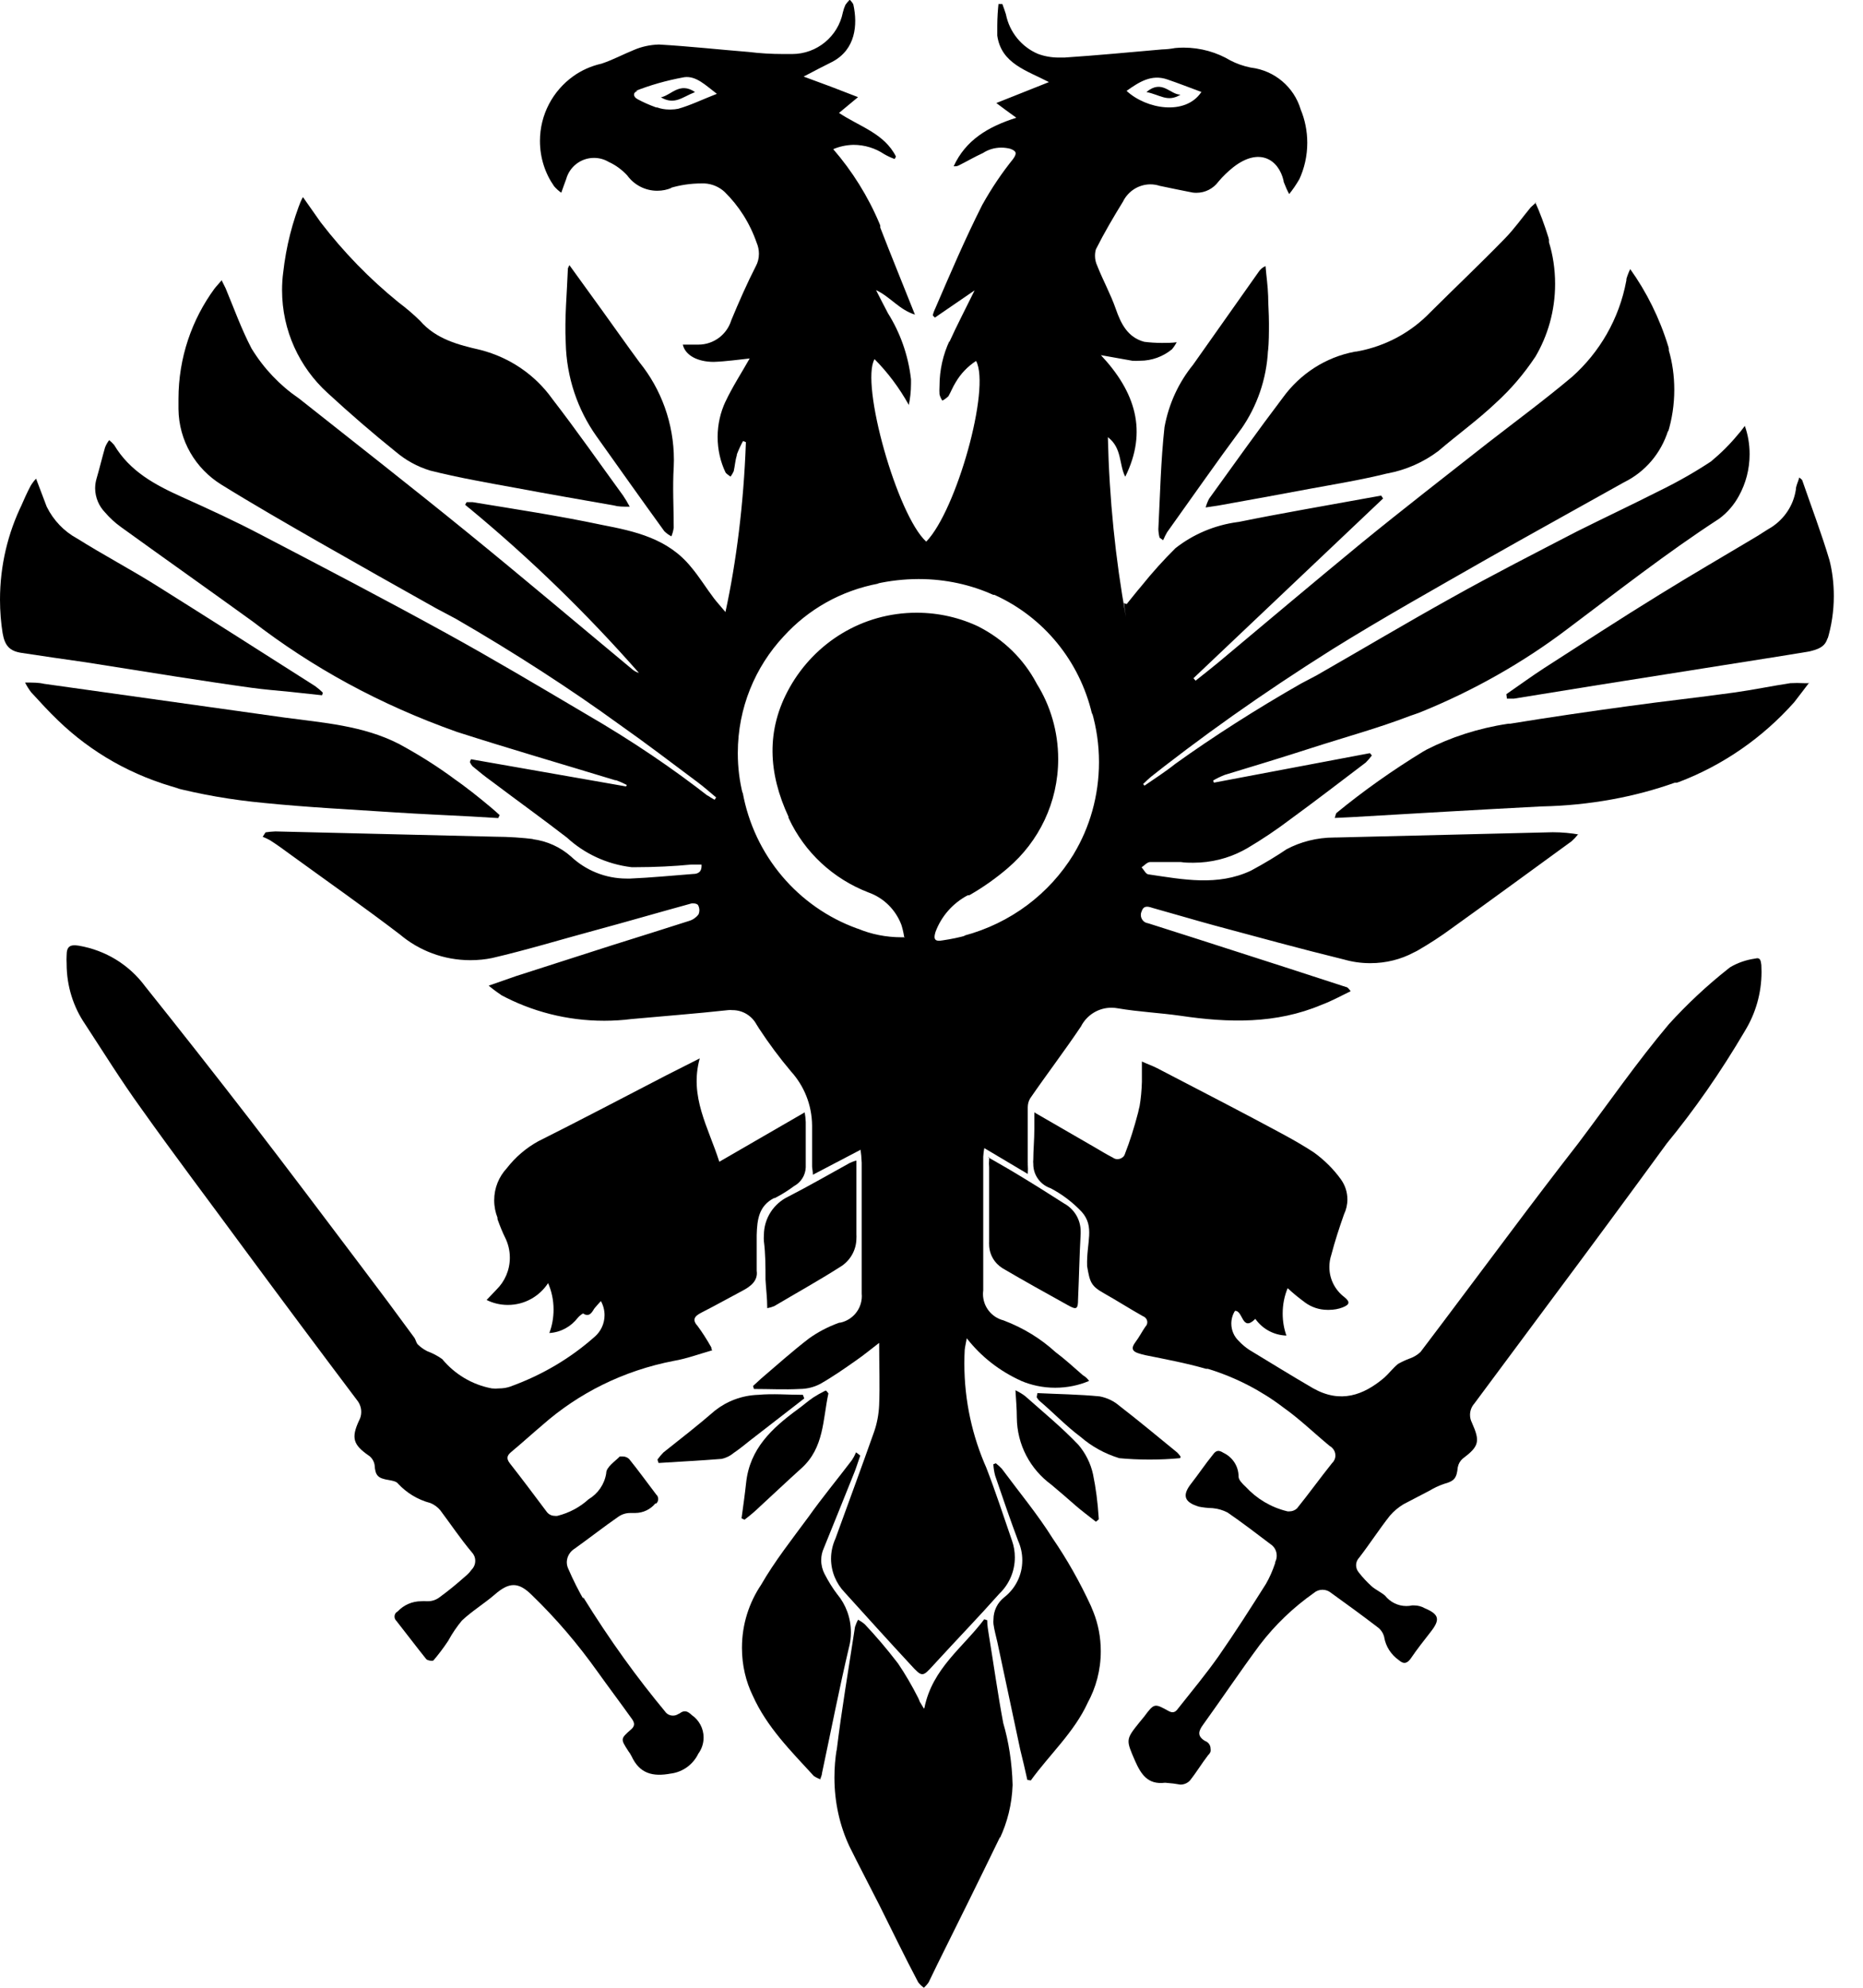 <!-- Generated by IcoMoon.io -->
<svg version="1.1" xmlns="http://www.w3.org/2000/svg" width="30" height="32" viewBox="0 0 30 32">
<title>faction_crucible</title>
<path d="M3.57 4.514l0.063 0.127c0.136 0.326 0.254 0.657 0.418 0.97 0.198 0.323 0.454 0.591 0.755 0.798l0.009 0.006c0.902 0.714 1.806 1.421 2.697 2.145s1.782 1.478 2.673 2.218c0.029 0.024 0.063 0.043 0.101 0.054l0.002 0c-0.851-0.967-1.753-1.841-2.719-2.641l-0.040-0.032-0.039-0.033 0.024-0.042h0.096c0.694 0.114 1.39 0.219 2.082 0.366 0.534 0.103 1.062 0.219 1.434 0.676 0.136 0.16 0.247 0.344 0.372 0.508 0.048 0.063 0.105 0.123 0.184 0.219 0.175-0.805 0.293-1.745 0.328-2.706l0.001-0.029-0.046-0.018c-0.033 0.060-0.067 0.132-0.096 0.207l-0.004 0.012v0.013c-0.026 0.081-0.031 0.171-0.050 0.254-0.015 0.033-0.032 0.062-0.053 0.088l0.001-0.001c-0.028-0.024-0.070-0.044-0.083-0.074-0.078-0.165-0.124-0.359-0.124-0.564s0.046-0.398 0.127-0.572l-0.003 0.008c0.116-0.247 0.265-0.475 0.392-0.7-0.175 0.018-0.377 0.048-0.578 0.055-0.258 0-0.458-0.103-0.499-0.278h0.25c0 0 0.001 0 0.001 0 0.247 0 0.457-0.162 0.528-0.386l0.001-0.004c0.123-0.296 0.252-0.591 0.398-0.876 0.030-0.056 0.048-0.123 0.048-0.194 0-0.001 0-0.002 0-0.003v0c-0-0.062-0.013-0.122-0.036-0.176l0.001 0.003c-0.112-0.323-0.29-0.599-0.518-0.823l-0-0c-0.086-0.079-0.2-0.13-0.325-0.136l-0.001-0h-0.035c-0.002 0-0.005-0-0.008-0-0.178 0-0.349 0.026-0.51 0.075l0.012-0.003h0.013c-0.068 0.029-0.147 0.046-0.23 0.046-0.197 0-0.371-0.095-0.48-0.242l-0.001-0.002c-0.083-0.090-0.181-0.164-0.292-0.216l-0.006-0.002c-0.068-0.042-0.151-0.067-0.24-0.067-0.213 0-0.393 0.144-0.447 0.339l-0.001 0.003c-0.024 0.063-0.046 0.127-0.079 0.219-0.043-0.031-0.080-0.064-0.113-0.102l-0.001-0.001c-0.144-0.204-0.229-0.457-0.229-0.731 0-0.428 0.211-0.808 0.534-1.040l0.004-0.003c0.13-0.093 0.283-0.162 0.449-0.2l0.008-0.002c0.177-0.059 0.344-0.149 0.517-0.219 0.119-0.052 0.258-0.084 0.404-0.088l0.001-0c0.484 0.028 0.965 0.081 1.449 0.12 0.167 0.021 0.36 0.033 0.555 0.033 0.008 0 0.016-0 0.024-0h0.095c0.006 0 0.013 0 0.020 0 0.403 0 0.74-0.286 0.817-0.667l0.001-0.005c0.011-0.046 0.025-0.086 0.043-0.124l-0.002 0.004c0.022-0.031 0.045-0.058 0.070-0.083l0-0c0.022 0.028 0.053 0.055 0.059 0.085 0.068 0.315 0.039 0.718-0.344 0.917-0.142 0.070-0.282 0.144-0.458 0.236l0.438 0.162 0.438 0.169-0.306 0.254c0.326 0.219 0.729 0.328 0.917 0.703l-0.022 0.039c-0.065-0.024-0.121-0.051-0.174-0.082l0.005 0.003c-0.139-0.093-0.31-0.149-0.495-0.149h-0c-0.118 0.003-0.229 0.028-0.33 0.072l0.006-0.002c0.305 0.352 0.56 0.758 0.746 1.201l0.011 0.030v0.031c0.177 0.458 0.366 0.917 0.558 1.401-0.254-0.079-0.396-0.287-0.626-0.394 0.066 0.127 0.127 0.252 0.193 0.374 0.192 0.305 0.324 0.666 0.369 1.054l0.001 0.012v0.068c0 0 0 0 0 0 0 0.123-0.014 0.243-0.039 0.359l0.002-0.011v-0.011c-0.157-0.28-0.339-0.521-0.55-0.734l0 0c-0.232 0.394 0.363 2.511 0.832 2.938 0.486-0.499 1.040-2.469 0.803-2.909-0.136 0.089-0.248 0.206-0.328 0.343l-0.003 0.005c-0.044 0.070-0.074 0.149-0.114 0.219-0.028 0.028-0.061 0.052-0.096 0.071l-0.002 0.001c-0.020-0.029-0.036-0.062-0.045-0.098l-0.001-0.002c-0.001-0.020-0.002-0.043-0.002-0.066s0.001-0.046 0.002-0.069l-0 0.003c0-0 0-0.001 0-0.002 0-0.261 0.058-0.509 0.162-0.731l-0.004 0.011v0.011c0.123-0.271 0.261-0.534 0.407-0.832l-0.639 0.438-0.035-0.035c0.011-0.045 0.026-0.084 0.045-0.121l-0.002 0.003c0.236-0.547 0.477-1.112 0.753-1.659 0.157-0.281 0.322-0.523 0.505-0.75l-0.008 0.010c0.066-0.092 0.057-0.129-0.046-0.166-0.043-0.011-0.092-0.018-0.142-0.018v0c-0.001 0-0.002 0-0.003 0-0.108 0-0.21 0.032-0.294 0.087l0.002-0.001c-0.134 0.061-0.261 0.136-0.392 0.201-0.015 0.008-0.033 0.013-0.053 0.013-0.001 0-0.002 0-0.002-0h-0.026c0.193-0.42 0.552-0.637 1.009-0.781l-0.169-0.123-0.153-0.114 0.847-0.337c-0.361-0.188-0.768-0.298-0.832-0.749 0-0.050 0-0.107 0-0.164 0.001-0.127 0.009-0.252 0.023-0.375l-0.002 0.016v0.015h0.061c0.020 0.055 0.042 0.114 0.057 0.164 0.058 0.292 0.255 0.528 0.517 0.639l0.006 0.002c0.098 0.036 0.211 0.057 0.329 0.057 0.002 0 0.004 0 0.006-0h0.083c0.525-0.035 1.049-0.085 1.574-0.131 0.074-0.002 0.145-0.010 0.214-0.023l-0.008 0.001c0.042-0.004 0.090-0.007 0.139-0.007 0.278 0 0.538 0.076 0.761 0.21l-0.007-0.004c0.097 0.051 0.209 0.091 0.327 0.115l0.008 0.001c0.382 0.048 0.69 0.315 0.797 0.67l0.002 0.007c0.066 0.158 0.105 0.341 0.105 0.534 0 0.212-0.047 0.413-0.131 0.593l0.004-0.009c-0.053 0.092-0.107 0.17-0.167 0.244l0.003-0.003c-0.031-0.057-0.061-0.124-0.087-0.193l-0.003-0.010v-0.011c-0.079-0.344-0.392-0.545-0.81-0.219-0.090 0.072-0.17 0.149-0.241 0.234l-0.002 0.003c-0.081 0.107-0.208 0.175-0.35 0.175-0.002 0-0.003 0-0.005-0h0c-0.001 0-0.002 0-0.002 0-0.036 0-0.072-0.005-0.105-0.014l0.003 0.001c-0.162-0.031-0.324-0.066-0.484-0.099-0.045-0.015-0.097-0.024-0.151-0.024v0c-0.191 0.002-0.355 0.112-0.436 0.271l-0.001 0.003c-0.155 0.252-0.306 0.508-0.438 0.771-0.010 0.032-0.015 0.068-0.015 0.106 0 0.055 0.012 0.108 0.034 0.155l-0.001-0.002c0.094 0.239 0.219 0.464 0.302 0.703s0.193 0.458 0.458 0.528c0.085 0.011 0.184 0.018 0.284 0.018 0.001 0 0.002 0 0.002 0h-0c0.079 0 0.158 0 0.236-0.011v0c-0.023 0.044-0.049 0.082-0.079 0.117l0-0.001c-0.139 0.113-0.318 0.182-0.513 0.182-0.001 0-0.001 0-0.002 0h0c-0.018 0.001-0.039 0.002-0.060 0.002s-0.042-0.001-0.063-0.002l0.003 0-0.506-0.090c0.556 0.593 0.755 1.224 0.392 1.957-0.103-0.197-0.048-0.46-0.28-0.637 0.023 1.001 0.122 1.961 0.291 2.897l-0.017-0.113-0.015-0.112 0.044 0.015c0.079-0.096 0.155-0.195 0.236-0.289 0.179-0.223 0.359-0.422 0.549-0.61l0.001-0.001c0.281-0.221 0.627-0.371 1.005-0.421l0.011-0.001c0.687-0.14 1.384-0.258 2.077-0.385l0.219-0.039 0.031 0.046-3.054 2.894 0.035 0.039c0.123-0.098 0.245-0.193 0.366-0.293 0.766-0.641 1.532-1.287 2.299-1.918 0.67-0.547 1.355-1.077 2.034-1.611 0.46-0.357 0.917-0.694 1.362-1.068 0.446-0.397 0.759-0.934 0.873-1.542l0.003-0.017v-0.018c0.018-0.061 0.039-0.113 0.064-0.163l-0.002 0.005c0.262 0.366 0.474 0.791 0.613 1.247l0.008 0.031v0.031c0.056 0.189 0.088 0.406 0.088 0.631 0 0.001 0 0.002 0 0.002v-0c-0 0.24-0.036 0.472-0.103 0.691l0.004-0.017v-0.018c-0.115 0.369-0.371 0.665-0.703 0.83l-0.008 0.004c-0.738 0.414-1.482 0.823-2.215 1.239-0.83 0.475-1.664 0.941-2.478 1.447-1.15 0.724-2.126 1.419-3.062 2.163l0.069-0.053 0.072-0.055c-0.046 0.039-0.090 0.077-0.129 0.116v0l0.022 0.026c0.164-0.114 0.331-0.219 0.495-0.35 0.601-0.432 1.303-0.881 2.027-1.294l0.249-0.131c0.727-0.416 1.447-0.845 2.176-1.25 0.657-0.368 1.34-0.716 2.014-1.066 0.438-0.219 0.876-0.425 1.313-0.646 0.342-0.167 0.629-0.334 0.903-0.518l-0.027 0.017-0.028 0.018c0.162-0.132 0.305-0.276 0.434-0.432l0.004-0.005c0.033-0.035 0.059-0.072 0.107-0.134 0.049 0.136 0.077 0.292 0.077 0.455 0 0.243-0.062 0.472-0.172 0.671l0.004-0.007c-0.081 0.151-0.19 0.277-0.321 0.374l-0.003 0.002c-0.845 0.549-1.637 1.171-2.443 1.775-0.708 0.537-1.518 0.998-2.386 1.347l-0.071 0.025-0.070 0.024c-0.517 0.199-1.051 0.344-1.578 0.514-0.468 0.151-0.941 0.296-1.412 0.438-0.073 0.029-0.134 0.059-0.193 0.094l0.007-0.004 0.011 0.035 2.513-0.475 0.031 0.037c-0.031 0.042-0.063 0.079-0.098 0.114l-0 0c-0.403 0.306-0.808 0.617-1.219 0.917-0.208 0.158-0.445 0.318-0.692 0.464l-0.035 0.019-0.037 0.020c-0.231 0.121-0.504 0.193-0.794 0.193-0.001 0-0.002 0-0.003 0h0c-0.066 0-0.131 0-0.197-0.011v0c-0.101 0-0.219 0-0.335 0h-0.16c-0.048 0-0.092 0.055-0.138 0.085 0.037 0.039 0.070 0.114 0.114 0.114 0.552 0.081 1.11 0.193 1.648-0.061 0.227-0.122 0.414-0.236 0.594-0.358l-0.023 0.015c0.224-0.12 0.49-0.19 0.772-0.19 0.002 0 0.005 0 0.007 0h0.015l3.494-0.085c0.149 0 0.294 0.014 0.435 0.039l-0.015-0.002h-0.015c-0.031 0.040-0.064 0.075-0.1 0.107l-0.001 0.001c-0.644 0.468-1.285 0.939-1.933 1.403-0.165 0.122-0.355 0.246-0.551 0.359l-0.029 0.015-0.031 0.015c-0.202 0.108-0.442 0.171-0.697 0.171-0.001 0-0.003 0-0.004 0h0c-0.15-0-0.294-0.022-0.431-0.062l0.011 0.003c-0.698-0.171-1.39-0.361-2.082-0.547-0.331-0.090-0.657-0.188-0.989-0.28-0.068-0.020-0.149-0.057-0.186 0.046-0.009 0.019-0.015 0.040-0.015 0.063v0c0 0 0 0 0 0 0 0.053 0.030 0.099 0.074 0.122l0.001 0c0.012 0.005 0.027 0.010 0.042 0.013l0.002 0 0.784 0.25 1.423 0.458 0.976 0.317c0.020 0 0.039 0.018 0.077 0.068-0.158 0.077-0.309 0.16-0.468 0.219-0.736 0.311-1.5 0.291-2.27 0.177-0.335-0.048-0.674-0.063-1.009-0.12-0.032-0.006-0.068-0.010-0.105-0.010-0.211 0-0.395 0.119-0.487 0.294l-0.001 0.003c-0.267 0.398-0.552 0.771-0.821 1.162-0.025 0.041-0.039 0.091-0.039 0.144v0 0.893c0 0.003 0.001 0.006 0.001 0.010s-0 0.007-0.001 0.010l0-0c0.002 0.024 0.003 0.052 0.003 0.080s-0.001 0.056-0.003 0.084l0-0.004-0.7-0.416c-0.008 0.040-0.014 0.089-0.017 0.138l-0 0.004v2.15c-0.002 0.017-0.004 0.037-0.004 0.057 0 0.204 0.14 0.376 0.329 0.424l0.003 0.001c0.324 0.123 0.603 0.297 0.84 0.514l-0.002-0.002c0.153 0.114 0.296 0.247 0.438 0.37 0.040 0.023 0.074 0.054 0.1 0.091l0.001 0.001c-0.162 0.070-0.35 0.11-0.547 0.11s-0.386-0.041-0.556-0.114l0.009 0.003c-0.352-0.159-0.646-0.392-0.872-0.68l-0.004-0.005c-0.015 0.085-0.028 0.134-0.033 0.184-0.004 0.066-0.006 0.144-0.006 0.222 0 0.603 0.129 1.175 0.36 1.692l-0.011-0.026c0.153 0.392 0.282 0.792 0.42 1.191 0.028 0.079 0.044 0.17 0.044 0.264 0 0.23-0.096 0.438-0.25 0.585l-0 0c-0.328 0.37-0.672 0.725-1.011 1.095l-0.046 0.050c-0.179 0.197-0.184 0.204-0.37 0-0.359-0.387-0.711-0.777-1.064-1.167-0.134-0.14-0.217-0.329-0.219-0.538v-0c0-0.117 0.026-0.229 0.072-0.329l-0.002 0.005c0.208-0.574 0.42-1.147 0.622-1.718 0.046-0.129 0.076-0.279 0.083-0.435l0-0.003c0.013-0.32 0-0.639 0-0.998-0.14 0.107-0.25 0.199-0.368 0.28-0.19 0.134-0.381 0.267-0.582 0.381-0.095 0.050-0.208 0.080-0.328 0.081h-0c-0.245 0.013-0.493 0-0.738 0l-0.015-0.048 0.131-0.12c0.256-0.219 0.501-0.438 0.768-0.644 0.142-0.102 0.306-0.189 0.481-0.252l0.014-0.004h0.013c0.199-0.044 0.345-0.219 0.345-0.428 0-0.014-0.001-0.027-0.002-0.040l0 0.002v-2.108c-0.003-0.080-0.010-0.156-0.021-0.23l0.001 0.011v0.011l-0.766 0.401c0-0.061-0.013-0.099-0.013-0.136 0-0.188 0-0.377 0-0.565 0-0.026 0-0.057 0-0.088-0.002-0.338-0.131-0.645-0.342-0.877l0.001 0.001c-0.18-0.213-0.356-0.449-0.517-0.695l-0.017-0.028-0.018-0.028c-0.075-0.14-0.22-0.234-0.388-0.234-0.002 0-0.003 0-0.004 0h0c-0.010-0.001-0.022-0.002-0.034-0.002s-0.024 0.001-0.035 0.002l0.001-0c-0.521 0.057-1.040 0.096-1.561 0.144-0.13 0.017-0.281 0.027-0.433 0.027-0.606 0-1.176-0.152-1.674-0.421l0.019 0.009c-0.078-0.052-0.145-0.102-0.209-0.156l0.003 0.003 0.438-0.153 1.554-0.499c0.414-0.131 0.827-0.258 1.241-0.392 0.060-0.019 0.111-0.056 0.146-0.104l0.001-0.001c0.008-0.019 0.013-0.041 0.013-0.063 0-0.001 0-0.002-0-0.002v0c-0-0.031-0.008-0.059-0.022-0.084l0 0.001c-0.013-0.024-0.083-0.035-0.114-0.024-0.525 0.144-1.046 0.296-1.572 0.438s-1.081 0.311-1.629 0.438c-0.105 0.022-0.225 0.035-0.349 0.035-0.433 0-0.829-0.155-1.136-0.414l0.003 0.002c-0.574-0.438-1.167-0.854-1.751-1.278-0.114-0.083-0.219-0.162-0.344-0.241-0.033-0.019-0.072-0.037-0.112-0.053l-0.006-0.002 0.046-0.072c0.045-0.007 0.1-0.013 0.156-0.015l0.004-0 3.533 0.085c0.222 0.001 0.439 0.015 0.652 0.042l-0.026-0.003h-0.024c0.242 0.030 0.456 0.131 0.625 0.281l-0.001-0.001c0.234 0.22 0.55 0.355 0.898 0.355 0.001 0 0.001 0 0.002 0h0.052c0.344-0.015 0.676-0.048 1.014-0.074 0.079 0 0.144-0.033 0.136-0.151h-0.169c-0.269 0.026-0.582 0.042-0.9 0.042h-0.057c-0.406-0.049-0.764-0.221-1.043-0.478l0.001 0.001c-0.394-0.304-0.803-0.598-1.197-0.895-0.116-0.083-0.219-0.166-0.324-0.254-0.017-0.019-0.031-0.042-0.041-0.066l-0.001-0.002 0.018-0.044 2.498 0.438 0.011-0.024c-0.047-0.025-0.104-0.051-0.163-0.073l-0.010-0.003h-0.013c-0.847-0.258-1.701-0.506-2.546-0.777-1.251-0.443-2.335-1.040-3.3-1.785l0.027 0.020c-0.711-0.514-1.425-1.018-2.137-1.532-0.098-0.070-0.184-0.149-0.259-0.237l-0.002-0.002c-0.096-0.1-0.156-0.235-0.158-0.385v-0c0-0.058 0.009-0.114 0.025-0.166l-0.001 0.004c0.048-0.164 0.088-0.333 0.136-0.499 0.018-0.044 0.040-0.083 0.067-0.117l-0.001 0.001c0.030 0.024 0.057 0.050 0.080 0.078l0.001 0.001c0.254 0.425 0.657 0.641 1.095 0.838s0.852 0.387 1.261 0.602c1.003 0.523 2.005 1.046 2.995 1.591 0.753 0.414 1.491 0.854 2.233 1.292 0.761 0.441 1.41 0.882 2.026 1.364l-0.038-0.029-0.026-0.024c0.034 0.025 0.075 0.050 0.116 0.073l0.007 0.003 0.024-0.037c-0.098-0.081-0.195-0.169-0.298-0.245-0.418-0.313-0.832-0.628-1.261-0.93-0.782-0.568-1.691-1.157-2.631-1.7l-0.154-0.082-0.166-0.088c-0.624-0.35-1.252-0.703-1.876-1.060-0.53-0.304-1.062-0.609-1.585-0.933-0.411-0.256-0.681-0.703-0.687-1.214v-0.001c0-0.046 0-0.101 0-0.155 0-0.002 0-0.005 0-0.007 0-0.665 0.216-1.28 0.582-1.779l-0.006 0.008c0.037-0.048 0.079-0.090 0.131-0.153zM14.56 15.083c-0.012-0.076-0.028-0.143-0.049-0.207l0.003 0.010c-0.093-0.242-0.282-0.428-0.519-0.515l-0.006-0.002c-0.577-0.222-1.033-0.65-1.286-1.192l-0.006-0.014v-0.015c-0.324-0.698-0.368-1.394 0.020-2.082 0.407-0.722 1.169-1.202 2.043-1.202 0.364 0 0.709 0.083 1.016 0.232l-0.014-0.006c0.401 0.205 0.721 0.52 0.927 0.906l0.006 0.012c0.216 0.344 0.345 0.763 0.345 1.212 0 0.701-0.313 1.329-0.808 1.752l-0.003 0.003c-0.183 0.157-0.386 0.302-0.602 0.427l-0.020 0.010h-0.022c-0.242 0.128-0.427 0.338-0.521 0.592l-0.002 0.008c-0.035 0.114 0 0.149 0.116 0.127 0.142-0.021 0.265-0.047 0.385-0.080l-0.022 0.005h-0.020c0.756-0.201 1.378-0.676 1.766-1.309l0.007-0.013c0.253-0.421 0.403-0.93 0.403-1.473 0-0.281-0.040-0.552-0.115-0.809l0.005 0.020v0.022c-0.201-0.866-0.785-1.565-1.559-1.919l-0.017-0.007h-0.018c-0.352-0.16-0.763-0.254-1.197-0.254-0.003 0-0.005 0-0.008 0h0c-0.233 0.001-0.46 0.027-0.678 0.076l0.021-0.004h0.020c-0.612 0.114-1.139 0.419-1.53 0.849l-0.002 0.002c-0.457 0.49-0.738 1.15-0.738 1.876 0 0.002 0 0.003 0 0.005v-0c0 0.001 0 0.001 0 0.002 0 0.228 0.028 0.449 0.081 0.66l-0.004-0.019v-0.020c0.184 1.029 0.898 1.856 1.843 2.198l0.020 0.006c0.206 0.086 0.446 0.136 0.697 0.136 0.001 0 0.002 0 0.004 0h0.055zM11.543 1.51c-0.182-0.138-0.333-0.293-0.525-0.267-0.296 0.054-0.556 0.13-0.805 0.229l0.028-0.010h0.028c-0.081 0.026-0.077 0.096 0 0.136 0.084 0.046 0.183 0.090 0.285 0.127l0.015 0.005h0.015c0.057 0.021 0.123 0.033 0.192 0.033 0.003 0 0.005-0 0.008-0h-0c0.005 0 0.011 0 0.018 0 0.041 0 0.081-0.004 0.12-0.012l-0.004 0.001c0.204-0.057 0.392-0.151 0.63-0.243zM19.345 1.48c-0.19-0.070-0.368-0.14-0.547-0.201-0.261-0.090-0.46 0.046-0.657 0.184 0.32 0.296 0.946 0.401 1.202 0.022z"></path>
<path d="M11.469 21.738c-0.219 0.063-0.418 0.136-0.613 0.169-0.82 0.158-1.537 0.52-2.12 1.033l0.005-0.004c-0.171 0.144-0.337 0.296-0.508 0.438-0.066 0.055-0.085 0.103-0.024 0.182 0.201 0.256 0.396 0.517 0.591 0.777 0.029 0.042 0.077 0.070 0.131 0.070h0c0.007 0.001 0.015 0.002 0.023 0.002s0.016-0.001 0.024-0.002l-0.001 0c0.195-0.049 0.364-0.142 0.502-0.268l-0.001 0.001c0.151-0.090 0.257-0.242 0.284-0.419l0-0.003c0-0.096 0.142-0.188 0.219-0.267h0.044c0.001 0 0.002-0 0.002-0 0.040 0 0.076 0.015 0.103 0.040l-0-0c0.151 0.186 0.289 0.379 0.438 0.574 0.019 0.017 0.031 0.042 0.031 0.070 0 0 0 0 0 0.001v-0c0 0 0 0.001 0 0.001 0 0.028-0.012 0.053-0.031 0.071l-0 0h-0.015c-0.078 0.094-0.195 0.153-0.326 0.153-0 0-0 0-0.001 0h-0.077c-0 0-0.001 0-0.001 0-0.072 0-0.138 0.023-0.193 0.062l0.001-0.001c-0.236 0.164-0.466 0.344-0.698 0.51-0.076 0.045-0.128 0.126-0.131 0.218v0c0 0 0 0 0 0.001 0 0.040 0.009 0.077 0.025 0.11l-0.001-0.002c0.084 0.194 0.165 0.352 0.253 0.505l-0.013-0.024v-0.024c0.431 0.696 0.864 1.295 1.335 1.861l-0.021-0.026c0.028 0.044 0.076 0.072 0.131 0.072 0 0 0 0 0 0v0c0 0 0 0 0.001 0 0.031 0 0.059-0.009 0.083-0.024l-0.001 0 0.024-0.011c0.081-0.061 0.131-0.035 0.199 0.028 0.114 0.080 0.188 0.211 0.188 0.36 0 0.098-0.032 0.188-0.086 0.261l0.001-0.001c-0.083 0.171-0.244 0.292-0.435 0.319l-0.003 0c-0.3 0.057-0.508 0-0.637-0.278-0.016-0.032-0.034-0.059-0.053-0.084l0.001 0.001c-0.125-0.193-0.129-0.197 0.039-0.344 0.090-0.074 0.048-0.136 0-0.199-0.175-0.245-0.357-0.486-0.532-0.731-0.327-0.459-0.673-0.862-1.053-1.23l-0.002-0.002c-0.219-0.219-0.368-0.219-0.604-0.013-0.171 0.147-0.366 0.265-0.528 0.418-0.079 0.095-0.152 0.201-0.214 0.314l-0.005 0.010c-0.080 0.12-0.159 0.224-0.243 0.322l0.004-0.005c-0.015 0.017-0.101 0-0.116-0.020-0.164-0.204-0.32-0.412-0.482-0.617-0.018-0.017-0.029-0.041-0.029-0.068s0.011-0.051 0.029-0.068l0-0 0.024-0.017c0.095-0.1 0.229-0.162 0.378-0.162 0.001 0 0.002 0 0.003 0h-0c0.012-0.001 0.026-0.002 0.040-0.002s0.028 0.001 0.042 0.002l-0.002-0h0.022c0 0 0 0 0.001 0 0.071 0 0.136-0.024 0.188-0.064l-0.001 0.001c0.147-0.107 0.282-0.219 0.423-0.344 0.035-0.029 0.065-0.061 0.091-0.097l0.001-0.002c0.038-0.037 0.061-0.088 0.061-0.144v-0c0-0 0-0 0-0.001 0-0.053-0.021-0.102-0.055-0.137l0 0c-0.184-0.219-0.344-0.458-0.51-0.679-0.042-0.049-0.095-0.088-0.155-0.113l-0.003-0.001c-0.207-0.055-0.384-0.165-0.52-0.312l-0.001-0.001c-0.024-0.035-0.096-0.048-0.147-0.057-0.179-0.028-0.219-0.072-0.23-0.245-0.011-0.060-0.043-0.111-0.089-0.146l-0.001-0c-0.254-0.175-0.291-0.285-0.16-0.567 0.022-0.040 0.035-0.087 0.035-0.137 0-0 0-0 0-0.001v0c0-0 0-0.001 0-0.001 0-0.073-0.027-0.14-0.070-0.192l0 0q-0.917-1.217-1.813-2.43c-0.554-0.755-1.119-1.5-1.664-2.268-0.317-0.438-0.606-0.904-0.904-1.359-0.184-0.271-0.293-0.605-0.293-0.965 0-0.001 0-0.002 0-0.003v0c-0.001-0.020-0.002-0.043-0.002-0.067s0.001-0.047 0.002-0.070l-0 0.003c0-0.14 0.053-0.177 0.193-0.155 0.442 0.075 0.818 0.314 1.069 0.652l0.003 0.004q0.854 1.068 1.688 2.147c0.604 0.784 1.197 1.572 1.793 2.362 0.287 0.379 0.574 0.764 0.852 1.145 0.026 0.037 0.031 0.090 0.063 0.116 0.041 0.039 0.088 0.073 0.139 0.099l0.003 0.002c0.094 0.035 0.175 0.078 0.248 0.131l-0.003-0.002c0.2 0.241 0.478 0.411 0.795 0.471l0.009 0.001c0.016 0.002 0.034 0.003 0.053 0.003s0.037-0.001 0.055-0.003l-0.002 0c0.002 0 0.003 0 0.005 0 0.064 0 0.125-0.010 0.183-0.030l-0.004 0.001c0.526-0.19 0.978-0.462 1.366-0.807l-0.004 0.004c0.097-0.085 0.158-0.209 0.158-0.348 0-0.083-0.022-0.161-0.060-0.228l0.001 0.002c-0.042 0.046-0.072 0.079-0.101 0.114s-0.072 0.162-0.186 0.085c-0.033 0.019-0.061 0.042-0.085 0.070l-0 0c-0.107 0.14-0.27 0.233-0.456 0.245l-0.002 0c0.043-0.112 0.068-0.242 0.068-0.377 0-0.154-0.032-0.301-0.091-0.433l0.003 0.007c-0.14 0.213-0.378 0.351-0.648 0.351-0.124 0-0.242-0.029-0.346-0.082l0.004 0.002 0.158-0.166c0.134-0.131 0.216-0.314 0.216-0.515 0-0.119-0.029-0.232-0.080-0.331l0.002 0.004c-0.038-0.077-0.078-0.174-0.114-0.274l-0.007-0.021v-0.022c-0.033-0.083-0.053-0.179-0.053-0.279 0-0 0-0.001 0-0.001v0c0-0 0-0.001 0-0.001 0-0.198 0.077-0.379 0.202-0.514l-0 0c0.139-0.179 0.31-0.326 0.506-0.434l0.008-0.004c0.687-0.344 1.375-0.707 2.062-1.062l0.532-0.269c-0.171 0.615 0.138 1.108 0.315 1.664l1.375-0.795c0.008 0.045 0.015 0.099 0.017 0.155l0 0.003v0.727c-0.005 0.129-0.078 0.24-0.184 0.299l-0.002 0.001c-0.091 0.068-0.193 0.133-0.301 0.189l-0.012 0.006h-0.013c-0.239 0.125-0.271 0.335-0.278 0.595 0 0.197 0 0.271 0 0.574 0.024 0.164-0.101 0.256-0.236 0.326-0.219 0.116-0.438 0.239-0.657 0.35-0.114 0.059-0.149 0.116-0.055 0.219 0.072 0.098 0.144 0.21 0.21 0.327l0.009 0.017v0.020z"></path>
<path d="M16.661 17.911l0.95 0.549c0.103 0.059 0.204 0.123 0.311 0.177 0.020 0.015 0.045 0.024 0.072 0.024 0.001 0 0.002 0 0.002-0h-0c0.040-0.001 0.076-0.019 0.101-0.048l0-0c0.009-0.014 0.017-0.030 0.022-0.047l0-0.001c0.072-0.183 0.147-0.418 0.209-0.658l0.010-0.047 0.013-0.053c0.020-0.115 0.033-0.251 0.037-0.39l0-0.004q0-0.085 0-0.171v0c0-0.053 0-0.103 0-0.153v0c0.096 0.044 0.173 0.070 0.245 0.107 0.528 0.276 1.057 0.547 1.581 0.825 0.317 0.171 0.641 0.333 0.944 0.532 0.17 0.123 0.315 0.268 0.434 0.432l0.004 0.006c0.063 0.089 0.101 0.199 0.101 0.318 0 0.085-0.019 0.166-0.054 0.239l0.001-0.003c-0.077 0.219-0.149 0.438-0.206 0.657-0.019 0.057-0.031 0.123-0.031 0.192 0 0.001 0 0.002 0 0.003v-0c0 0 0 0 0 0.001 0 0.196 0.093 0.37 0.237 0.48l0.001 0.001c0.099 0.079 0.092 0.123-0.026 0.169-0.065 0.025-0.14 0.039-0.218 0.039-0 0-0.001 0-0.001 0h0c-0.007 0-0.015 0-0.023 0-0.136 0-0.262-0.045-0.364-0.12l0.002 0.001c-0.104-0.076-0.195-0.151-0.282-0.232l0.002 0.002c-0.051 0.121-0.080 0.261-0.080 0.408 0 0.128 0.022 0.25 0.063 0.363l-0.002-0.008c-0.207-0.006-0.388-0.11-0.5-0.267l-0.001-0.002c-0.219 0.219-0.195-0.136-0.328-0.129-0.037 0.058-0.059 0.129-0.059 0.205 0 0.11 0.046 0.21 0.12 0.28l0 0c0.051 0.055 0.109 0.103 0.172 0.145l0.004 0.002c0.344 0.208 0.679 0.416 1.022 0.615 0.438 0.247 0.81 0.114 1.147-0.173 0.074-0.066 0.136-0.151 0.219-0.219 0.054-0.031 0.117-0.061 0.183-0.086l0.010-0.003c0.065-0.024 0.122-0.059 0.169-0.103l-0 0c0.484-0.637 0.961-1.281 1.443-1.92 0.359-0.479 0.722-0.957 1.095-1.436 0.484-0.641 0.948-1.313 1.462-1.922 0.297-0.327 0.615-0.623 0.955-0.892l0.017-0.013 0.017-0.013c0.115-0.068 0.249-0.116 0.393-0.137l0.006-0.001c0.090-0.026 0.092 0.042 0.101 0.103 0.002 0.033 0.003 0.071 0.003 0.11 0 0.348-0.097 0.672-0.266 0.949l0.005-0.008c-0.406 0.69-0.822 1.284-1.281 1.842l0.020-0.025q-0.941 1.289-1.9 2.574l-1.204 1.62c-0.042 0.048-0.068 0.111-0.068 0.18v0c0 0 0 0.001 0 0.002 0 0.045 0.011 0.087 0.031 0.125l-0.001-0.001c0.136 0.304 0.116 0.381-0.149 0.58-0.041 0.036-0.069 0.085-0.079 0.141l-0 0.001c-0.017 0.173-0.057 0.219-0.219 0.263-0.090 0.031-0.167 0.068-0.239 0.112l0.005-0.003c-0.14 0.074-0.282 0.147-0.42 0.219-0.084 0.051-0.157 0.112-0.218 0.183l-0.001 0.001c-0.173 0.219-0.328 0.46-0.495 0.676-0.031 0.032-0.050 0.075-0.050 0.123v0c0.001 0.044 0.017 0.085 0.044 0.116l-0-0c0.063 0.081 0.13 0.152 0.202 0.218l0.001 0.001c0.063 0.057 0.149 0.094 0.219 0.153 0.081 0.102 0.205 0.168 0.345 0.168 0.033 0 0.065-0.004 0.096-0.011l-0.003 0.001h0.028c0.001 0 0.001 0 0.002 0 0.062 0 0.12 0.016 0.171 0.045l-0.002-0.001c0.239 0.101 0.254 0.184 0.096 0.385-0.107 0.138-0.219 0.278-0.313 0.418-0.057 0.083-0.114 0.109-0.199 0.033-0.122-0.086-0.208-0.216-0.234-0.367l-0-0.003c-0.017-0.069-0.058-0.126-0.113-0.164l-0.001-0.001c-0.243-0.186-0.493-0.368-0.742-0.547-0.037-0.031-0.085-0.050-0.138-0.050h-0c-0.053 0-0.101 0.019-0.138 0.051l0-0c-0.338 0.238-0.627 0.517-0.869 0.833l-0.007 0.009c-0.311 0.42-0.602 0.854-0.906 1.276-0.079 0.107-0.101 0.186 0.028 0.265 0.053 0.018 0.090 0.067 0.090 0.125 0 0 0 0 0 0v0c0.001 0.007 0.002 0.015 0.002 0.023s-0.001 0.016-0.002 0.024l0-0.001c-0.009 0.023-0.022 0.042-0.039 0.057l-0 0c-0.105 0.136-0.19 0.28-0.296 0.412-0.039 0.039-0.092 0.063-0.151 0.063h-0c-0.069-0.013-0.155-0.024-0.242-0.030l-0.008-0c-0.274 0.033-0.383-0.134-0.479-0.35-0.149-0.344-0.155-0.344 0.074-0.628l0.070-0.085c0.164-0.219 0.166-0.219 0.398-0.090 0.083 0.044 0.12 0 0.16-0.055 0.219-0.276 0.438-0.541 0.639-0.825 0.267-0.383 0.517-0.775 0.766-1.169 0.056-0.097 0.106-0.209 0.145-0.326l0.004-0.013v-0.013c0.015-0.029 0.024-0.063 0.024-0.098v-0c0-0.002 0-0.004 0-0.006 0-0.079-0.042-0.148-0.104-0.186l-0.001-0.001c-0.219-0.166-0.451-0.344-0.687-0.506-0.071-0.037-0.154-0.062-0.242-0.070l-0.003-0c-0.079-0.002-0.154-0.011-0.227-0.026l0.008 0.001c-0.239-0.072-0.269-0.186-0.116-0.377 0.116-0.149 0.219-0.304 0.344-0.458 0.053-0.074 0.096-0.077 0.169-0.031 0.146 0.069 0.245 0.214 0.245 0.383v0c0 0.055 0.063 0.116 0.114 0.164 0.177 0.192 0.407 0.331 0.667 0.394l0.009 0.002h0.026c0 0 0.001 0 0.002 0 0.048 0 0.091-0.018 0.123-0.048l-0 0c0.193-0.239 0.37-0.486 0.563-0.727 0.034-0.031 0.055-0.076 0.055-0.125v-0c0-0 0-0 0-0 0-0.045-0.017-0.086-0.046-0.116l0 0c-0.012-0.014-0.027-0.026-0.043-0.035l-0.001-0c-0.25-0.206-0.488-0.438-0.749-0.622-0.347-0.265-0.752-0.477-1.189-0.614l-0.028-0.008h-0.028c-0.32-0.092-0.657-0.155-0.974-0.219-0.042-0.009-0.077-0.019-0.112-0.030l0.007 0.002c-0.107-0.031-0.131-0.083-0.061-0.177s0.107-0.171 0.164-0.254c0.019-0.018 0.031-0.044 0.031-0.072s-0.012-0.054-0.031-0.072l-0-0c-0.010-0.010-0.023-0.019-0.037-0.024l-0.001-0c-0.219-0.123-0.416-0.25-0.626-0.368s-0.23-0.177-0.274-0.438c-0.013-0.385 0.129-0.633-0.088-0.876-0.142-0.15-0.308-0.277-0.491-0.374l-0.010-0.005c-0.163-0.056-0.278-0.209-0.278-0.388 0-0.001 0-0.003 0-0.004v0c-0.001-0.010-0.002-0.022-0.002-0.034s0.001-0.024 0.002-0.035l-0 0.001c0-0.149 0.017-0.322 0.017-0.497q0-0.142 0-0.282v0.013z"></path>
<path d="M14.886 27.495c0.127-0.637 0.624-0.974 0.963-1.427l0.048 0.015c0 0.081 0.015 0.166 0.028 0.247 0.077 0.468 0.142 0.939 0.23 1.408 0.088 0.298 0.142 0.641 0.151 0.995l0 0.005c-0.011 0.31-0.085 0.601-0.209 0.863l0.006-0.013v-0.013c-0.333 0.687-0.674 1.375-1.011 2.053-0.048 0.094-0.090 0.19-0.138 0.285-0.023 0.033-0.049 0.061-0.076 0.087l-0 0c-0.035-0.025-0.066-0.054-0.091-0.087l-0.001-0.001c-0.219-0.412-0.416-0.825-0.624-1.239-0.16-0.317-0.328-0.633-0.486-0.954-0.151-0.323-0.239-0.701-0.239-1.099 0-0.004 0-0.008 0-0.011v0.001c0-0.155 0.013-0.306 0.037-0.454l-0.002 0.016v0.015c0.081-0.668 0.195-1.331 0.296-1.996 0.014-0.044 0.031-0.083 0.052-0.119l-0.001 0.003c0.041 0.023 0.076 0.047 0.108 0.075l-0.001-0.001c0.177 0.188 0.348 0.388 0.509 0.597l0.014 0.018 0.013 0.017c0.111 0.163 0.223 0.354 0.323 0.552l0.014 0.031 0.013 0.033 0.066 0.109z"></path>
<path d="M4.884 3.181l0.28 0.398c0.374 0.486 0.788 0.91 1.247 1.283l0.014 0.011c0.124 0.094 0.234 0.188 0.338 0.29l-0.001-0.001c0.261 0.3 0.62 0.39 0.981 0.473 0.474 0.124 0.871 0.401 1.143 0.776l0.004 0.006c0.394 0.51 0.764 1.040 1.145 1.563 0.033 0.049 0.068 0.107 0.1 0.167l0.005 0.010c-0.109 0-0.184 0-0.254-0.020-0.523-0.092-1.046-0.182-1.567-0.28-0.466-0.085-0.935-0.166-1.394-0.282-0.208-0.064-0.389-0.165-0.543-0.295l0.002 0.002c-0.381-0.306-0.753-0.628-1.112-0.959-0.449-0.41-0.73-0.999-0.73-1.653 0-0.096 0.006-0.19 0.018-0.283l-0.001 0.011c0.048-0.436 0.152-0.834 0.304-1.208l-0.011 0.030-0.011 0.031c0.011-0.030 0.024-0.055 0.038-0.079l-0.001 0.002z"></path>
<path d="M24.724 3.26c0.072 0.158 0.146 0.356 0.209 0.559l0.010 0.039v0.042c0.063 0.201 0.099 0.432 0.099 0.671 0 0.432-0.118 0.837-0.324 1.183l0.006-0.011c-0.187 0.281-0.396 0.524-0.632 0.739l-0.003 0.003c-0.291 0.276-0.619 0.512-0.926 0.775-0.234 0.177-0.516 0.305-0.822 0.362l-0.012 0.002c-0.407 0.101-0.823 0.169-1.237 0.245-0.486 0.092-0.972 0.179-1.458 0.267l-0.219 0.033c0.015-0.054 0.034-0.1 0.057-0.144l-0.002 0.004c0.394-0.545 0.784-1.095 1.189-1.629 0.276-0.38 0.685-0.649 1.157-0.738l0.012-0.002h0.013c0.475-0.084 0.886-0.313 1.197-0.638l0.001-0.001c0.396-0.394 0.803-0.779 1.191-1.178 0.153-0.155 0.28-0.337 0.42-0.506l0.088-0.079z"></path>
<path d="M29.137 10.985c-0.099 0.129-0.166 0.219-0.245 0.32-0.506 0.569-1.141 1.012-1.859 1.285l-0.033 0.011h-0.033c-0.635 0.227-1.368 0.365-2.132 0.381l-0.007 0c-1.024 0.053-2.049 0.114-3.065 0.173l-0.269 0.013c0.015-0.046 0.017-0.074 0.031-0.083 0.424-0.348 0.897-0.684 1.392-0.986l0.055-0.031c0.385-0.197 0.831-0.344 1.302-0.415l0.024-0.003h0.024c0.63-0.103 1.261-0.195 1.9-0.282 0.567-0.079 1.136-0.14 1.701-0.219 0.304-0.042 0.604-0.105 0.906-0.151 0.033-0.002 0.071-0.003 0.109-0.003s0.077 0.001 0.115 0.003l-0.005-0h0.085z"></path>
<path d="M8.023 13.17l-0.438-0.026c-0.409-0.022-0.821-0.039-1.232-0.066-0.7-0.046-1.399-0.081-2.095-0.151-0.534-0.050-1.019-0.136-1.49-0.257l0.065 0.014 0.061 0.013c-0.765-0.203-1.425-0.584-1.956-1.096l0.001 0.001c-0.151-0.144-0.293-0.3-0.438-0.458-0.034-0.045-0.067-0.096-0.094-0.15l-0.003-0.006c0.125 0 0.219 0 0.302 0.020l3.87 0.543c0.63 0.085 1.27 0.129 1.848 0.425 0.338 0.183 0.624 0.366 0.897 0.567l-0.043-0.030c0.219 0.151 0.438 0.326 0.639 0.495 0.046 0.037 0.088 0.079 0.129 0.114z"></path>
<path d="M5.186 11.193l-0.51-0.055c-0.219-0.022-0.42-0.037-0.628-0.066-0.398-0.055-0.797-0.116-1.193-0.177l-1.48-0.234c-0.344-0.050-0.679-0.096-1.018-0.149-0.204-0.028-0.28-0.118-0.315-0.32-0.026-0.162-0.042-0.348-0.042-0.538 0-0.552 0.128-1.074 0.355-1.538l-0.009 0.021-0.011 0.022c0.050-0.116 0.101-0.23 0.158-0.337 0.026-0.044 0.055-0.082 0.088-0.116l-0 0c0.063 0.164 0.116 0.309 0.171 0.451 0.108 0.219 0.277 0.395 0.484 0.509l0.006 0.003c0.425 0.267 0.863 0.497 1.285 0.762 0.854 0.536 1.701 1.075 2.55 1.616 0.045 0.033 0.085 0.067 0.122 0.105l0 0z"></path>
<path d="M24.257 11.175c0.201-0.138 0.401-0.285 0.606-0.418 0.619-0.398 1.237-0.801 1.863-1.186 0.506-0.313 1.020-0.611 1.532-0.917 0.090-0.053 0.177-0.114 0.267-0.166 0.208-0.135 0.354-0.35 0.393-0.601l0.001-0.005c0-0.061 0.033-0.114 0.055-0.195 0.026 0.024 0.044 0.033 0.048 0.046 0.147 0.427 0.309 0.852 0.438 1.285 0.045 0.173 0.070 0.373 0.070 0.578 0 0.246-0.037 0.483-0.105 0.707l0.005-0.017v-0.018c-0.037 0.151-0.166 0.188-0.293 0.219-0.458 0.077-0.917 0.147-1.368 0.219l-2.034 0.322-1.355 0.219h-0.114z"></path>
<path d="M13.207 28.642c-0.039-0.013-0.073-0.031-0.104-0.053l0.001 0.001c-0.368-0.401-0.757-0.788-0.983-1.294-0.109-0.223-0.173-0.486-0.173-0.763 0-0.003 0-0.005 0-0.008v0c0-0.376 0.115-0.726 0.311-1.016l-0.004 0.006c0.219-0.381 0.504-0.742 0.764-1.095 0.219-0.309 0.468-0.609 0.7-0.915 0.024-0.036 0.046-0.077 0.064-0.12l0.002-0.005 0.068 0.053c-0.031 0.085-0.057 0.173-0.090 0.258-0.164 0.412-0.331 0.821-0.497 1.232-0.026 0.057-0.042 0.123-0.042 0.193 0 0 0 0.001 0 0.001v-0c0 0.080 0.020 0.155 0.054 0.222l-0.001-0.003c0.065 0.127 0.133 0.235 0.21 0.336l-0.004-0.006c0.136 0.164 0.219 0.377 0.219 0.61 0 0.003 0 0.005-0 0.008v-0c0 0 0 0.001 0 0.002 0 0.077-0.010 0.152-0.028 0.224l0.001-0.006c-0.16 0.676-0.293 1.359-0.438 2.040 0 0.033-0.020 0.066-0.033 0.116z"></path>
<path d="M16.543 28.653c-0.035-0.162-0.074-0.324-0.114-0.486l-0.368-1.729c-0.022-0.099-0.050-0.195-0.063-0.293-0.001-0.011-0.002-0.023-0.002-0.036s0.001-0.025 0.002-0.038l-0 0.002c0-0.001 0-0.002 0-0.002 0-0.143 0.066-0.271 0.17-0.354l0.001-0.001c0.179-0.139 0.293-0.354 0.293-0.596 0-0 0-0.001 0-0.001v0c-0-0.113-0.024-0.219-0.068-0.316l0.002 0.005c-0.129-0.344-0.25-0.698-0.37-1.049-0.015-0.054-0.026-0.118-0.030-0.183l-0-0.003 0.039-0.017c0.037 0.029 0.070 0.059 0.1 0.091l0 0.001c0.274 0.37 0.574 0.731 0.817 1.119 0.224 0.326 0.436 0.698 0.616 1.089l0.019 0.047 0.020 0.048c0.075 0.187 0.119 0.404 0.119 0.631 0 0.304-0.078 0.59-0.215 0.838l0.005-0.009c-0.219 0.477-0.615 0.834-0.917 1.252z"></path>
<path d="M18.673 8.656c-0.011-0.040-0.018-0.087-0.020-0.135l-0-0.001c0.028-0.549 0.039-1.095 0.099-1.644 0.071-0.385 0.232-0.723 0.461-1.005l-0.003 0.004 1.057-1.497c0.027-0.042 0.065-0.074 0.11-0.093l0.002-0.001c0.013 0.16 0.037 0.32 0.042 0.482 0 0.129 0.013 0.28 0.013 0.438s0 0.302-0.015 0.453v-0.022c-0.023 0.474-0.179 0.907-0.43 1.269l0.005-0.008c-0.409 0.552-0.801 1.114-1.2 1.672-0.020 0.034-0.041 0.076-0.060 0.12l-0.004 0.009z"></path>
<path d="M9.168 4.267l0.53 0.733c0.201 0.278 0.398 0.56 0.602 0.836 0.344 0.426 0.552 0.975 0.552 1.571 0 0.039-0.001 0.079-0.003 0.117l0-0.006c-0.020 0.326 0 0.657 0 0.976-0.007 0.052-0.020 0.099-0.039 0.144l0.001-0.004c-0.044-0.023-0.081-0.050-0.114-0.083l-0-0c-0.368-0.508-0.731-1.020-1.095-1.532-0.297-0.42-0.48-0.939-0.492-1.501l-0-0.003c-0.020-0.396 0.020-0.795 0.035-1.195 0.009-0.022 0.018-0.041 0.029-0.058l-0.001 0.001z"></path>
<path d="M15.912 18.631c0.177 0.103 0.324 0.184 0.466 0.271 0.254 0.153 0.503 0.309 0.755 0.471 0.162 0.088 0.269 0.257 0.269 0.451 0 0 0 0 0 0v0 0.037c-0.020 0.35-0.026 0.703-0.042 1.055 0 0.164-0.026 0.173-0.164 0.096-0.352-0.195-0.703-0.39-1.049-0.593-0.132-0.081-0.219-0.224-0.219-0.388 0-0.002 0-0.004 0-0.006v0c-0-0.004-0.001-0.009-0.001-0.014s0-0.010 0.001-0.015l-0 0.001v-1.206c-0.002-0.018-0.003-0.040-0.003-0.061s0.001-0.043 0.003-0.064l-0 0.003v-0.039z"></path>
<path d="M13.791 18.684v0.86c0 0.114 0 0.219 0 0.328 0.001 0.009 0.001 0.021 0.001 0.032s-0 0.022-0.001 0.033l0-0.002c-0.001 0.196-0.106 0.367-0.262 0.461l-0.002 0.001c-0.344 0.219-0.705 0.42-1.060 0.63-0.032 0.014-0.070 0.025-0.109 0.032l-0.003 0c0-0.162-0.020-0.311-0.028-0.46 0-0.206 0-0.412-0.026-0.617-0.001-0.014-0.002-0.031-0.002-0.048s0.001-0.034 0.002-0.050l-0 0.002c0-0 0-0.001 0-0.001 0-0.274 0.16-0.51 0.392-0.621l0.004-0.002c0.333-0.171 0.657-0.359 0.983-0.538 0.027-0.013 0.059-0.026 0.091-0.036l0.005-0.001z"></path>
<path d="M16.705 22.427c0.335 0.017 0.672 0.020 1.005 0.053 0.123 0.024 0.231 0.078 0.318 0.154l-0.001-0.001c0.315 0.243 0.619 0.497 0.928 0.749 0.020 0.020 0.038 0.041 0.054 0.064l0.001 0.001c0 0.015 0 0.028-0.015 0.028-0.145 0.014-0.314 0.022-0.485 0.022s-0.34-0.008-0.506-0.024l0.021 0.002c-0.241-0.074-0.45-0.192-0.626-0.345l0.002 0.002c-0.236-0.177-0.438-0.39-0.67-0.587-0.013-0.015-0.025-0.031-0.036-0.049l-0.001-0.002z"></path>
<path d="M17.648 24.498c-0.114-0.090-0.23-0.175-0.335-0.267s-0.25-0.219-0.385-0.331c-0.335-0.246-0.551-0.638-0.554-1.081v-0c0-0.14-0.013-0.28-0.022-0.438 0.059 0.029 0.109 0.059 0.156 0.094l-0.003-0.002c0.291 0.258 0.593 0.506 0.86 0.786 0.114 0.134 0.198 0.298 0.237 0.479l0.001 0.007c0.042 0.201 0.074 0.441 0.089 0.686l0.001 0.014v0.015z"></path>
<path d="M12.951 22.513l-0.876 0.679c-0.085 0.068-0.171 0.138-0.261 0.199-0.053 0.045-0.118 0.078-0.19 0.094l-0.003 0.001c-0.344 0.028-0.679 0.044-1.016 0.066l-0.018-0.055c0.031-0.043 0.063-0.081 0.098-0.116l0-0c0.276-0.219 0.558-0.438 0.83-0.674 0.19-0.149 0.43-0.243 0.692-0.252l0.002-0c0.239-0.022 0.479 0 0.72 0z"></path>
<path d="M13.34 22.432c-0.092 0.42-0.066 0.876-0.438 1.208-0.219 0.197-0.438 0.405-0.657 0.606-0.083 0.081-0.171 0.155-0.256 0.219l-0.048-0.022c0.026-0.19 0.053-0.381 0.074-0.574 0.059-0.547 0.414-0.876 0.832-1.182 0.085-0.061 0.162-0.131 0.25-0.19 0.054-0.035 0.117-0.071 0.183-0.104l0.012-0.005h0.013z"></path>
<path d="M10.643 1.567c0.219 0.127 0.337 0 0.549-0.085-0.247-0.169-0.381 0.050-0.549 0.085z"></path>
<path d="M18.461 1.482c0.219 0.042 0.339 0.171 0.549 0.042-0.169 0-0.296-0.254-0.549-0.042z"></path>
</svg>
